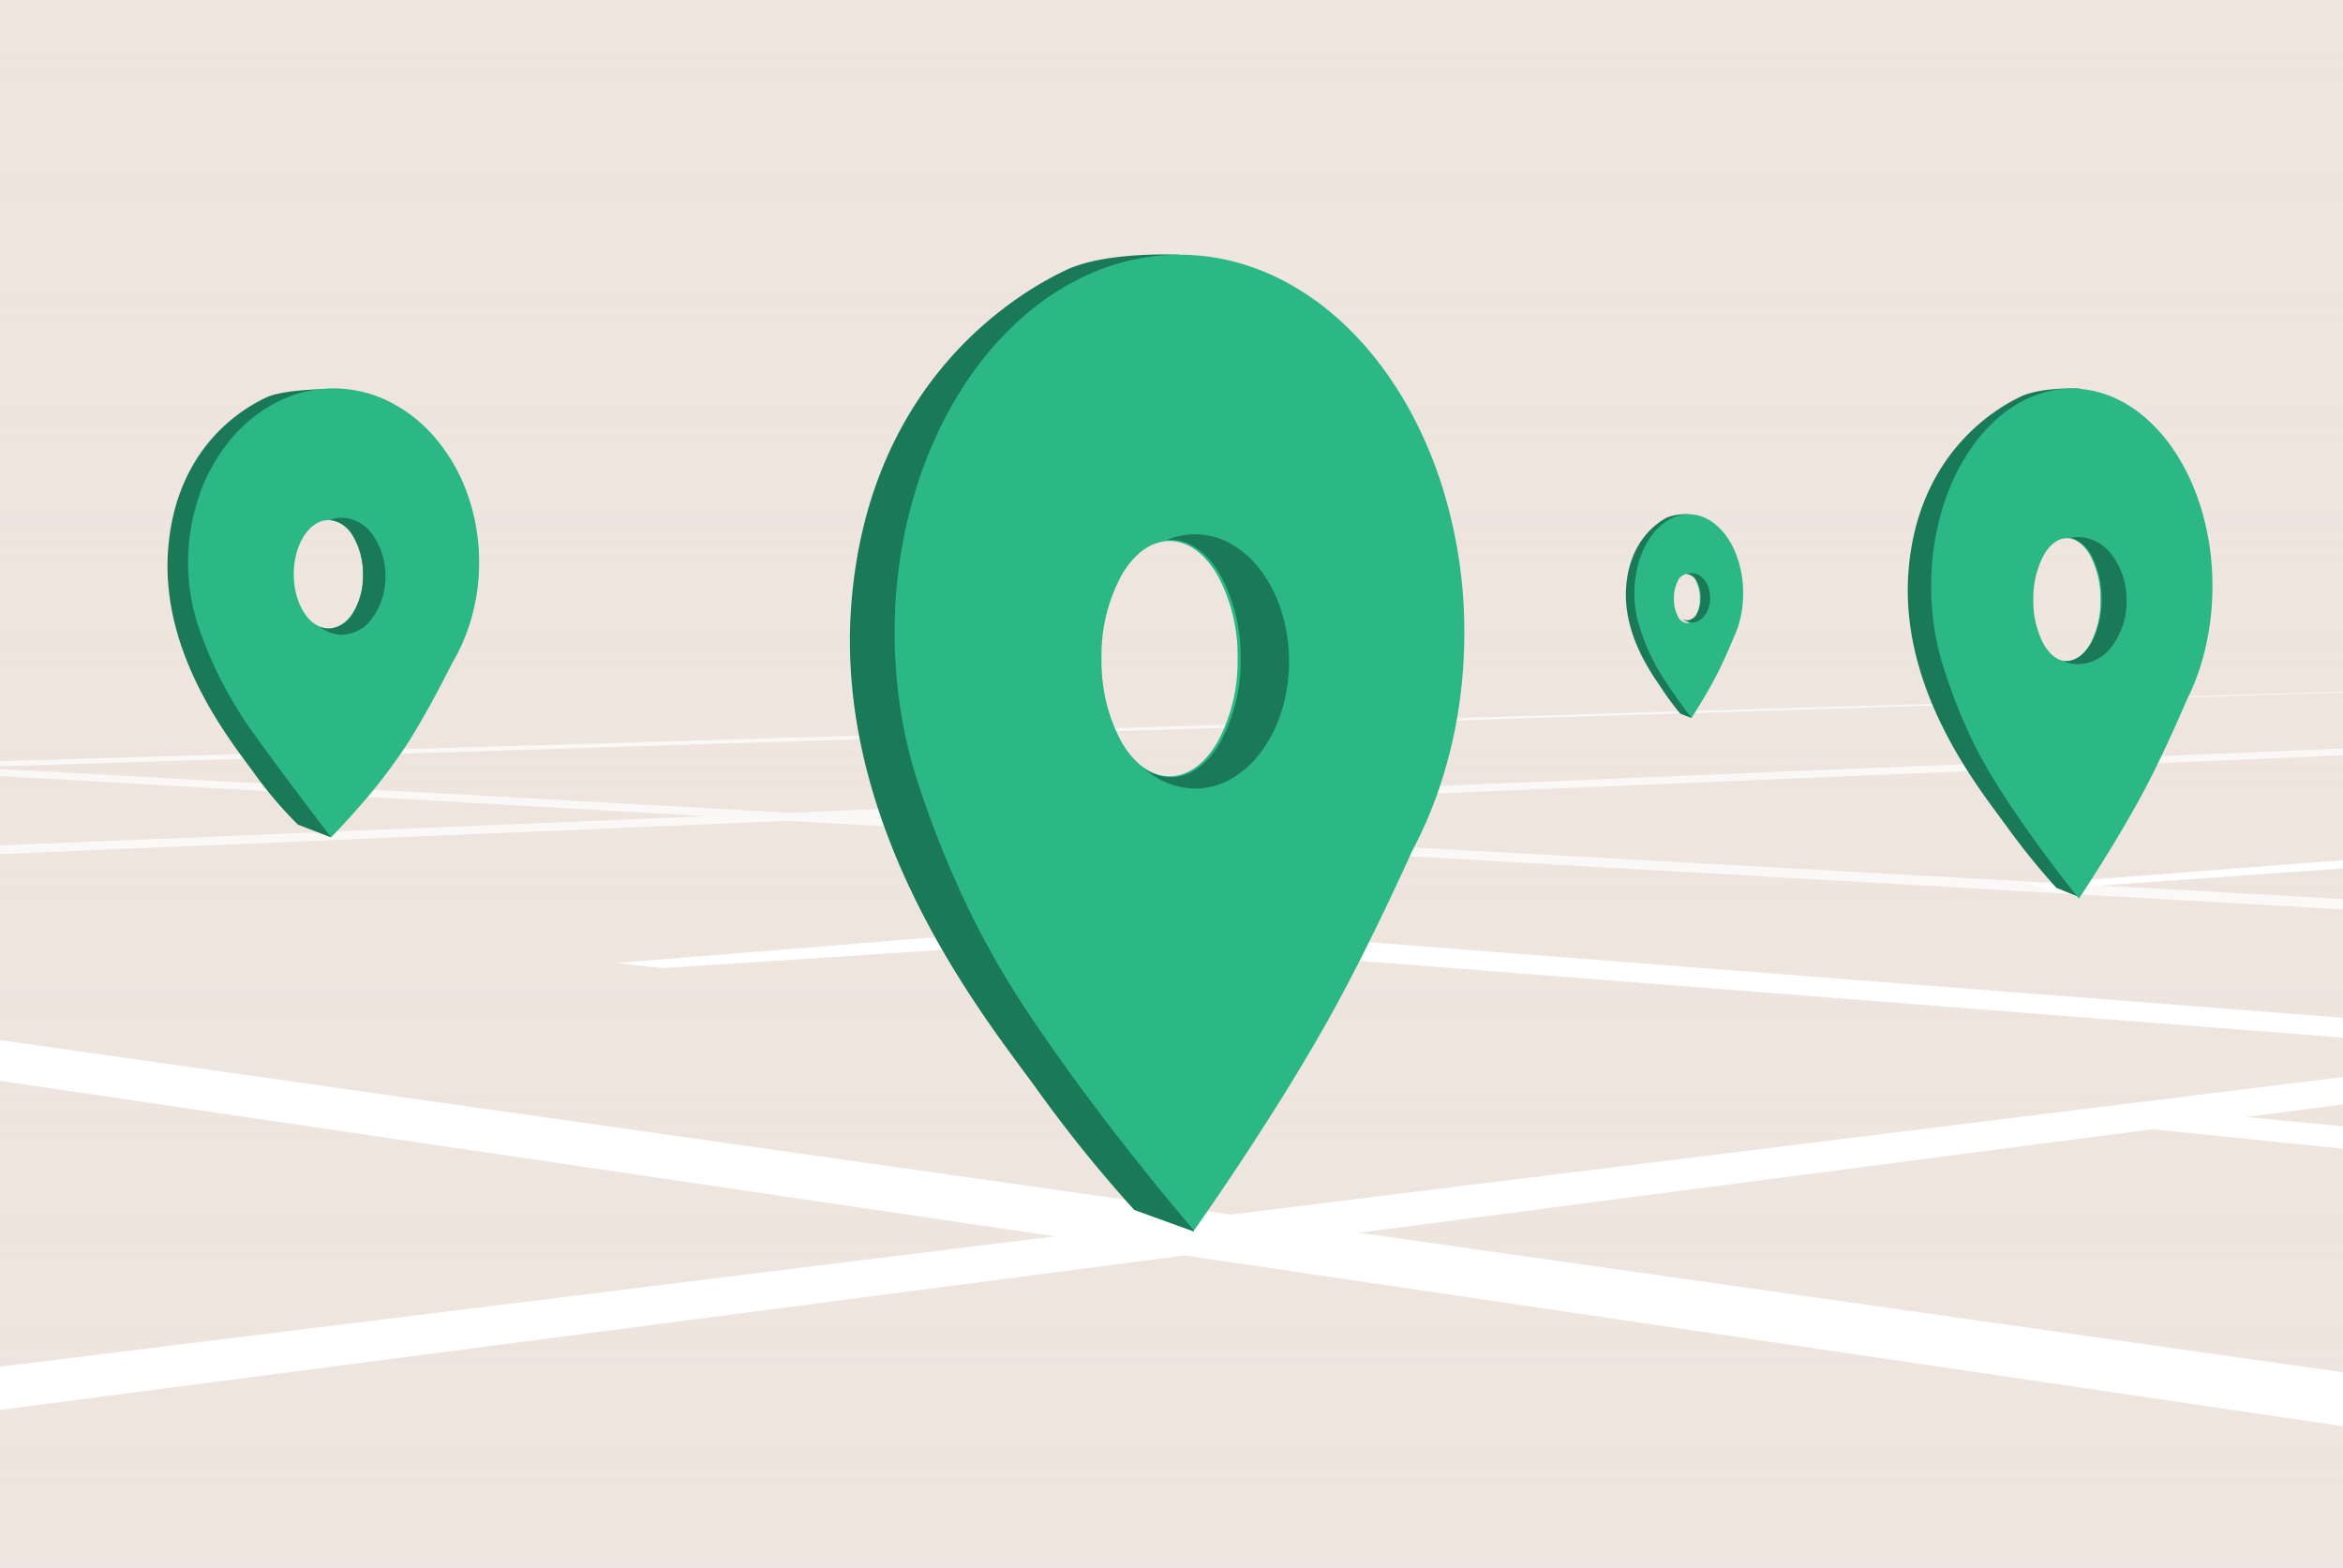 <svg xmlns="http://www.w3.org/2000/svg" xmlns:xlink="http://www.w3.org/1999/xlink" width="375" height="251" viewBox="0 0 375 251"><rect x="0" y="0" width="375" height="251" fill="#333333" stroke="none"/><defs><linearGradient id="a" x1="0.5" x2="0.5" y2="1" gradientUnits="objectBoundingBox"><stop offset="0" stop-color="#eee5df"/><stop offset="1" stop-color="#eee5df" stop-opacity="0"/></linearGradient><clipPath id="c"><rect width="375" height="251"/></clipPath></defs><g id="b" clip-path="url(#c)"><rect width="375" height="251" fill="#fff"/><rect width="562.718" height="302.152" transform="translate(-101.146 -36.152)" fill="#eee5df"/><path d="M5689.224,6430.651l-536.352-30.528,3.286-.839,533.066,29.591Z" transform="translate(-5226.812 -6280.134)" fill="#fff"/><path d="M5102.041,6417.266l557.175-23.486v-1.022l-559.827,23.16Z" transform="translate(-5197.183 -6276.568)" fill="#fff"/><path d="M5754.091,6375.152l-471.1,14.825-5.06-.7Z" transform="translate(-5295.139 -6266.949)" fill="#fff"/><rect width="548.562" height="265.434" transform="translate(-89.644 -6.954)" opacity="0.55" fill="url(#a)"/><g transform="translate(260.223 82.298)"><path d="M5625.794,6226.406a8.555,8.555,0,0,0-3.444.5c-1.217.623-6.057,3.472-6.585,11.216s4.353,14.125,5.741,16.253a45.127,45.127,0,0,0,2.908,3.928l1.822.72-.2-14.693-3.135-1.453-.586-6.114,3.586-1.355Z" transform="translate(-5615.725 -6226.397)" fill="#1a7958"/><path d="M9.147,32.585h0c-.031-.04-.782-.989-1.8-2.39-.606-.836-1.187-1.667-1.727-2.471-.675-1-1.286-1.968-1.818-2.863a29.721,29.721,0,0,1-1.927-3.909c-.508-1.242-.864-2.325-1.072-3.014a16.735,16.735,0,0,1-.6-2.549A18.222,18.222,0,0,1,0,12.626,17.552,17.552,0,0,1,.684,7.711a15.127,15.127,0,0,1,.8-2.145A12.881,12.881,0,0,1,2.549,3.7,10.516,10.516,0,0,1,3.837,2.156,8.4,8.4,0,0,1,5.316.992,6.87,6.87,0,0,1,6.949.257a6.125,6.125,0,0,1,3.508,0,6.871,6.871,0,0,1,1.634.736A8.4,8.4,0,0,1,13.57,2.156,10.515,10.515,0,0,1,14.858,3.7,12.875,12.875,0,0,1,15.92,5.567a15.118,15.118,0,0,1,.8,2.145,17.55,17.55,0,0,1,.684,4.915A18.224,18.224,0,0,1,17.2,15.4a16.721,16.721,0,0,1-.6,2.557h0l-.01.026a14.792,14.792,0,0,1-.783,1.947c-.627,1.514-1.584,3.726-2.582,5.671-.905,1.764-1.965,3.569-2.7,4.773-.772,1.274-1.356,2.174-1.381,2.211h0ZM8.4,9.56a1.8,1.8,0,0,0-1.47,1.151,6.065,6.065,0,0,0-.609,2.778,6.064,6.064,0,0,0,.609,2.778A1.8,1.8,0,0,0,8.4,17.417a1.8,1.8,0,0,0,1.47-1.151,6.064,6.064,0,0,0,.609-2.778,6.065,6.065,0,0,0-.609-2.778A1.8,1.8,0,0,0,8.4,9.56Z" transform="translate(1.366 0.009)" fill="#2bb786"/><path d="M2.9,7.878a2.379,2.379,0,0,1-1.582-.636,1.417,1.417,0,0,0,.834.286A1.854,1.854,0,0,0,3.679,6.451a5.221,5.221,0,0,0,.631-2.6,5.222,5.222,0,0,0-.631-2.6A1.854,1.854,0,0,0,2.155.175c-.042,0-.084,0-.125.006A2.211,2.211,0,0,1,2.9,0a2.248,2.248,0,0,1,1.13.31,3.028,3.028,0,0,1,.923.844,4.218,4.218,0,0,1,.622,1.252,5.268,5.268,0,0,1,0,3.067,4.216,4.216,0,0,1-.622,1.252,3.027,3.027,0,0,1-.923.844A2.248,2.248,0,0,1,2.9,7.878ZM.115,5.04A5.27,5.27,0,0,1,0,3.939c0-.014,0-.028,0-.042A6.057,6.057,0,0,0,.115,5.04Z" transform="translate(7.681 9.451)" fill="#1a7958"/></g><g transform="translate(26.809 62.167)"><path d="M5642.694,6226.556s-8.146-.026-11.081,1.345-14.518,7.35-15.792,24.424,10.489,31.142,13.834,35.833a64.391,64.391,0,0,0,6.948,8.146l5.245,2.022-1.267-32.314-7.556-3.207-1.412-13.479,8.641-2.989Z" transform="translate(-5615.726 -6226.492)" fill="#1a7958"/><path d="M22.894,71.832h0c-.065-.084-6.581-8.519-12.713-17.029A65.925,65.925,0,0,1,2.155,39.543,32.935,32.935,0,0,1,1.83,17,28.56,28.56,0,0,1,6.821,8.152a23.467,23.467,0,0,1,7.4-5.965,19.881,19.881,0,0,1,18.132,0,23.467,23.467,0,0,1,7.4,5.965A28.559,28.559,0,0,1,44.75,17a32.381,32.381,0,0,1,1.83,10.834,32.175,32.175,0,0,1-2.17,11.747h0l-.026.056a29.648,29.648,0,0,1-2.1,4.3c-1.678,3.337-4.238,8.214-6.908,12.5a87.8,87.8,0,0,1-8,10.523c-2.491,2.857-4.467,4.856-4.486,4.876Zm-.415-50.757c-3.067,0-5.562,3.885-5.562,8.66s2.5,8.659,5.562,8.659,5.562-3.885,5.562-8.659S25.546,21.076,22.479,21.076Z" transform="translate(3.292 0)" fill="#2bb786"/><path d="M3.523,18.729A5.668,5.668,0,0,1,0,17.444a3.66,3.66,0,0,0,1.463.309,4.682,4.682,0,0,0,3.844-2.488A11.512,11.512,0,0,0,6.9,9.157,12.027,12.027,0,0,0,5.346,3.015,4.787,4.787,0,0,0,1.582.369,5.328,5.328,0,0,1,3.523,0,6.175,6.175,0,0,1,8.447,2.743a11.131,11.131,0,0,1,2.04,6.622,11.131,11.131,0,0,1-2.04,6.622A6.175,6.175,0,0,1,3.523,18.729Z" transform="translate(24.384 20.693)" fill="#1a7958"/></g><path d="M5629.989,6557.465l-548.958-80.93,2-5.636,572.376,81.158v7.066Z" transform="translate(-5187.561 -6319.262)" fill="#fff"/><path d="M5097,6568.291l554.865-72.352v-3.775l-571.524,70.664v4.844Z" transform="translate(-5187.181 -6330.88)" fill="#fff"/><path d="M5845.131,6483.3l-235.585-18.392-68.785,4.5-7.453-.818,80.032-6.475,248.209,19.271Z" transform="translate(-5434.666 -6314.461)" fill="#fff"/><path d="M6169.421,6427.109l-134.4,9.523-3.379-.769,137.783-10.6Z" transform="translate(-5706.935 -6294.33)" fill="#fff"/><path d="M6067.825,6531.21l121.9,12.529v-4.148l-113.053-10.905Z" transform="translate(-5726.706 -6350.834)" fill="#fff"/><g transform="translate(136.029 40.722)"><path d="M5668.472,6226.444s-11.656-.586-18.037,2.4-31.731,16.644-34.5,53.761,22.8,67.7,30.075,77.9a218.5,218.5,0,0,0,15.232,18.824l9.543,3.454-1.024-70.424-16.424-6.971-3.072-29.3,18.787-6.5Z" transform="translate(-5615.725 -6226.398)" fill="#1a7958"/><path d="M47.911,156.163h0c-.165-.191-4.094-4.742-9.414-11.456-3.173-4-6.217-7.99-9.047-11.844-3.535-4.815-6.739-9.432-9.522-13.721A137.855,137.855,0,0,1,9.835,100.408C7.173,94.454,5.311,89.266,4.217,85.961A74.514,74.514,0,0,1,1.094,73.744,80.049,80.049,0,0,1,0,60.51,77.462,77.462,0,0,1,3.583,36.957a68.72,68.72,0,0,1,4.2-10.279,60.581,60.581,0,0,1,5.567-8.955A51.762,51.762,0,0,1,20.1,10.334a43.663,43.663,0,0,1,7.744-5.579A37.723,37.723,0,0,1,36.4,1.229a34.952,34.952,0,0,1,18.376,0,37.729,37.729,0,0,1,8.558,3.526,43.672,43.672,0,0,1,7.744,5.579,51.765,51.765,0,0,1,6.748,7.389,60.605,60.605,0,0,1,5.567,8.955,68.7,68.7,0,0,1,4.2,10.279A77.454,77.454,0,0,1,91.181,60.51a80.077,80.077,0,0,1-1.1,13.281,74.445,74.445,0,0,1-3.145,12.256h.008l-.053.126a67.51,67.51,0,0,1-4.1,9.333c-3.285,7.255-8.3,17.859-13.524,27.179-4.741,8.454-10.294,17.107-14.117,22.877-4.045,6.1-7.1,10.417-7.232,10.6l0,0ZM44,45.818c-2.908,0-5.642,1.958-7.7,5.514a27.029,27.029,0,0,0-3.189,13.312A27.027,27.027,0,0,0,36.3,77.956c2.056,3.556,4.79,5.514,7.7,5.514s5.642-1.958,7.7-5.514A27.027,27.027,0,0,0,54.89,64.644,27.027,27.027,0,0,0,51.7,51.332C49.645,47.776,46.91,45.818,44,45.818Z" transform="translate(7.157 0.046)" fill="#2bb786"/><path d="M15.041,40.7a12.351,12.351,0,0,1-8.2-3.285,7.361,7.361,0,0,0,4.324,1.476c2.983,0,5.787-1.975,7.9-5.563A26.909,26.909,0,0,0,22.334,19.9a26.912,26.912,0,0,0-3.271-13.43C16.954,2.88,14.15.9,11.168.9c-.216,0-.435.011-.649.032A11.487,11.487,0,0,1,15.041,0,11.678,11.678,0,0,1,20.9,1.6,15.676,15.676,0,0,1,25.677,5.96,21.763,21.763,0,0,1,28.9,12.429a27.132,27.132,0,0,1,0,15.842,21.757,21.757,0,0,1-3.223,6.468A15.677,15.677,0,0,1,20.9,39.1,11.677,11.677,0,0,1,15.041,40.7ZM.6,26.039A27.143,27.143,0,0,1,0,20.35c0-.072,0-.144,0-.216a31.2,31.2,0,0,0,.6,5.905Z" transform="translate(40.203 44.784)" fill="#1a7958"/></g><g transform="translate(305.341 62.167)"><path d="M5643.294,6226.421s-6.092-.306-9.427,1.254-16.585,8.7-18.033,28.1,11.919,35.386,15.72,40.715a114.225,114.225,0,0,0,7.962,9.839l3.589,1.449.863-36.452-6.875.8-3.314-19.76,9.82-3.4Z" transform="translate(-5615.725 -6226.396)" fill="#1a7958"/><path d="M23.658,81.623h0c-.081-.1-2.022-2.478-4.648-5.988-1.567-2.093-3.07-4.176-4.467-6.191-1.746-2.517-3.327-4.93-4.7-7.172a73.513,73.513,0,0,1-4.984-9.791c-1.314-3.112-2.234-5.824-2.774-7.551A40.81,40.81,0,0,1,.54,38.544,44.234,44.234,0,0,1,0,31.627,42.673,42.673,0,0,1,1.769,19.316a37.148,37.148,0,0,1,2.075-5.372A32.013,32.013,0,0,1,6.593,9.264,26.562,26.562,0,0,1,9.925,5.4a21.637,21.637,0,0,1,3.824-2.916A18.058,18.058,0,0,1,17.975.643a16.338,16.338,0,0,1,9.074,0,18.06,18.06,0,0,1,4.226,1.843A21.638,21.638,0,0,1,35.1,5.4,26.558,26.558,0,0,1,38.43,9.264a32,32,0,0,1,2.749,4.681,37.127,37.127,0,0,1,2.075,5.372,42.669,42.669,0,0,1,1.769,12.311,44.242,44.242,0,0,1-.544,6.941,40.778,40.778,0,0,1-1.553,6.406h0l-.026.066a36.383,36.383,0,0,1-2.026,4.878c-1.622,3.792-4.1,9.335-6.678,14.206-2.341,4.419-5.083,8.941-6.971,11.957-2,3.19-3.508,5.445-3.571,5.539v0Zm-1.93-57.675c-1.436,0-2.786,1.023-3.8,2.882a14.8,14.8,0,0,0-1.574,6.958,14.794,14.794,0,0,0,1.574,6.958c1.015,1.859,2.365,2.882,3.8,2.882s2.786-1.024,3.8-2.882A14.793,14.793,0,0,0,27.1,33.788a14.794,14.794,0,0,0-1.575-6.958C24.514,24.971,23.164,23.948,21.728,23.948Z" transform="translate(3.741 0.024)" fill="#2bb786"/><path d="M7.742,20.35a6.074,6.074,0,0,1-2.461-.525,3.411,3.411,0,0,0,.467.032c1.535,0,2.979-1.032,4.064-2.905A14.217,14.217,0,0,0,11.5,9.939a14.721,14.721,0,0,0-1.422-6.532A5.828,5.828,0,0,0,6.558.118,6,6,0,0,1,7.742,0a6.907,6.907,0,0,1,5.474,2.98,11.9,11.9,0,0,1,2.268,7.195,11.9,11.9,0,0,1-2.268,7.195A6.907,6.907,0,0,1,7.742,20.35Zm-7.625-8.4A13.432,13.432,0,0,1,0,10.175c0-.037,0-.074,0-.111a17.02,17.02,0,0,0,.117,1.88Z" transform="translate(19.538 23.781)" fill="#1a7958"/></g></g></svg>